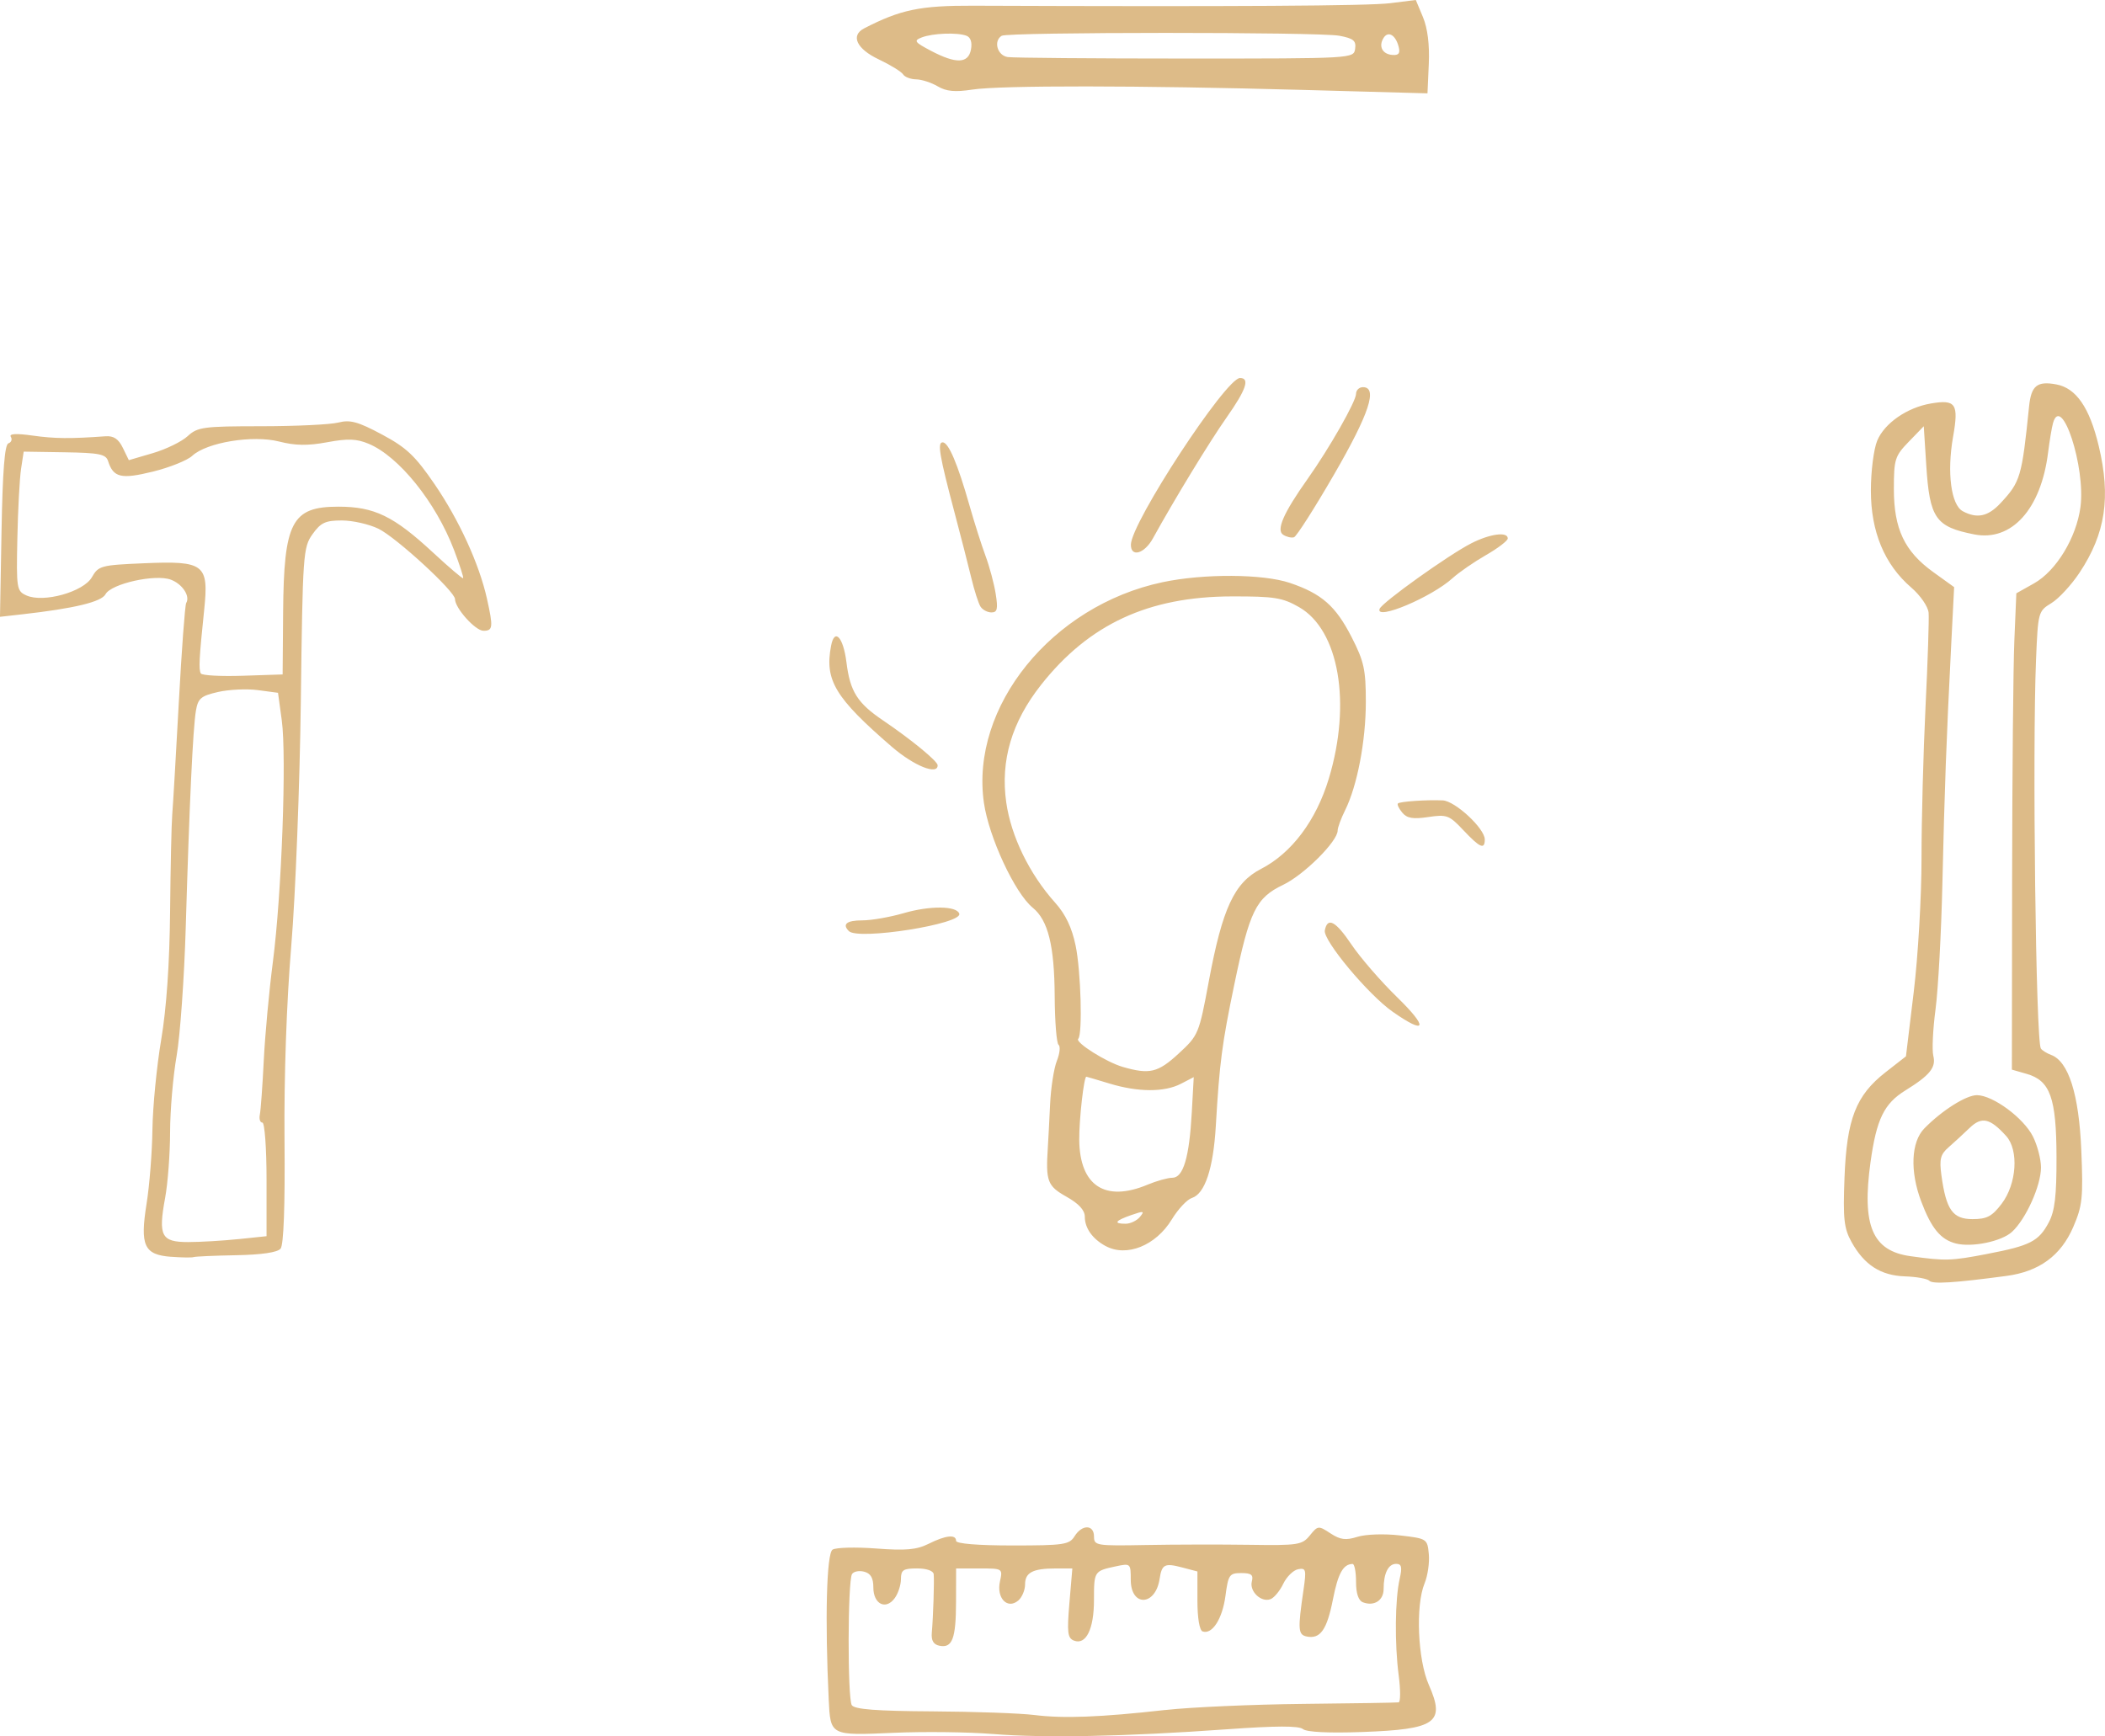 <?xml version="1.0" encoding="UTF-8" standalone="no"?>
<svg
   xmlns:dc="http://purl.org/dc/elements/1.1/"
   xmlns:cc="http://creativecommons.org/ns#"
   xmlns:rdf="http://www.w3.org/1999/02/22-rdf-syntax-ns#"
   xmlns:svg="http://www.w3.org/2000/svg"
   xmlns="http://www.w3.org/2000/svg"
   width="121.154mm"
   height="99.945mm"
   viewBox="0 0 121.154 99.945"
   version="1.1"
   id="svg8">
  <defs
     id="defs2" />
  <g
     id="layer1"
     transform="translate(5.346,-113.468)">
    <g
       id="g847">
      <g
         id="g887">
        <g
           id="g927">
          <g
             id="g1657">
            <g
               id="g1697">
              <g
                 id="g1751">
                <path
                   style="fill:#ddbb88;stroke-width:0.265"
                   d="m 51.799,213.281 c -1.382,-0.115 -3.954,-0.146 -5.715,-0.069 -3.654,0.161 -3.632,0.172 -3.733,-1.92 -0.221,-4.62 -0.124,-8.407 0.222,-8.624 0.199,-0.125 1.33,-0.155 2.511,-0.065 1.703,0.129 2.329,0.073 3.017,-0.271 0.987,-0.493 1.581,-0.556 1.581,-0.169 0,0.162 1.258,0.265 3.244,0.265 2.957,0 3.273,-0.047 3.574,-0.529 0.432,-0.692 1.12,-0.682 1.12,0.015 0,0.521 0.13,0.542 2.977,0.488 1.637,-0.031 4.325,-0.036 5.974,-0.012 2.803,0.042 3.028,0.007 3.472,-0.54 0.461,-0.569 0.494,-0.573 1.185,-0.12 0.569,0.373 0.879,0.413 1.556,0.2 0.476,-0.149 1.54,-0.185 2.433,-0.082 1.567,0.181 1.589,0.195 1.673,1.074 0.047,0.49 -0.063,1.249 -0.244,1.687 -0.527,1.271 -0.395,4.399 0.247,5.849 0.961,2.174 0.419,2.555 -3.856,2.708 -1.914,0.069 -3.182,0.006 -3.392,-0.169 -0.235,-0.195 -1.551,-0.191 -4.393,0.013 -5.785,0.416 -10.546,0.511 -13.45,0.269 z m 9.922,-1.381 c 1.455,-0.163 5.027,-0.321 7.938,-0.352 2.91,-0.03 5.383,-0.07 5.494,-0.089 0.111,-0.019 0.113,-0.719 0.003,-1.556 -0.238,-1.82 -0.212,-4.369 0.057,-5.556 0.153,-0.676 0.109,-0.86 -0.204,-0.86 -0.45,0 -0.72,0.543 -0.72,1.449 0,0.658 -0.549,1.01 -1.191,0.764 -0.259,-0.099 -0.397,-0.511 -0.397,-1.182 0,-0.567 -0.089,-1.028 -0.198,-1.026 -0.544,0.011 -0.836,0.538 -1.132,2.042 -0.343,1.747 -0.726,2.291 -1.501,2.136 -0.508,-0.102 -0.528,-0.389 -0.192,-2.687 0.171,-1.166 0.142,-1.275 -0.311,-1.187 -0.274,0.053 -0.658,0.43 -0.854,0.837 -0.195,0.408 -0.525,0.807 -0.733,0.886 -0.536,0.206 -1.225,-0.448 -1.076,-1.02 0.099,-0.38 -0.029,-0.482 -0.609,-0.482 -0.681,0 -0.748,0.096 -0.909,1.312 -0.176,1.324 -0.762,2.238 -1.314,2.048 -0.181,-0.062 -0.3,-0.767 -0.3,-1.778 v -1.674 l -0.889,-0.234 c -0.997,-0.262 -1.159,-0.179 -1.287,0.662 -0.241,1.577 -1.661,1.618 -1.661,0.048 0,-0.939 -0.014,-0.952 -0.86,-0.771 -1.25,0.268 -1.257,0.278 -1.257,1.939 0,1.674 -0.457,2.602 -1.15,2.336 -0.369,-0.142 -0.408,-0.459 -0.264,-2.16 l 0.169,-1.994 H 55.432 c -1.333,0 -1.78,0.231 -1.78,0.922 0,0.33 -0.179,0.749 -0.397,0.93 -0.624,0.518 -1.258,-0.148 -1.049,-1.1 0.164,-0.749 0.16,-0.752 -1.179,-0.752 h -1.344 l -0.004,1.918 c -0.004,2.126 -0.214,2.681 -0.954,2.531 -0.346,-0.07 -0.48,-0.299 -0.44,-0.754 0.082,-0.933 0.147,-2.975 0.108,-3.365 -0.02,-0.195 -0.412,-0.331 -0.959,-0.331 -0.791,0 -0.926,0.089 -0.926,0.611 0,0.336 -0.161,0.832 -0.359,1.101 -0.512,0.701 -1.229,0.342 -1.229,-0.615 0,-0.549 -0.153,-0.811 -0.529,-0.909 -0.291,-0.076 -0.605,-0.014 -0.699,0.137 -0.251,0.407 -0.263,7.16 -0.013,7.546 0.156,0.241 1.412,0.338 4.63,0.357 2.429,0.014 5.071,0.109 5.871,0.209 1.68,0.211 3.804,0.13 7.541,-0.289 z m 43.979,-24.709 c -0.113,-0.117 -0.746,-0.23 -1.405,-0.253 -1.396,-0.047 -2.343,-0.657 -3.077,-1.981 -0.434,-0.784 -0.493,-1.323 -0.403,-3.696 0.128,-3.384 0.656,-4.739 2.365,-6.074 l 1.172,-0.915 0.449,-3.715 c 0.247,-2.043 0.448,-5.501 0.447,-7.684 -0.001,-2.183 0.103,-6.112 0.231,-8.731 0.128,-2.619 0.208,-5.05 0.177,-5.402 -0.031,-0.357 -0.474,-0.999 -1.003,-1.455 -1.537,-1.324 -2.32,-3.207 -2.32,-5.578 0,-1.107 0.164,-2.394 0.367,-2.879 0.417,-0.998 1.712,-1.897 3.073,-2.132 1.452,-0.251 1.627,0.009 1.29,1.92 -0.361,2.05 -0.116,3.918 0.561,4.28 0.821,0.439 1.453,0.304 2.168,-0.462 1.15,-1.233 1.23,-1.503 1.647,-5.577 0.122,-1.194 0.465,-1.468 1.574,-1.26 1.135,0.213 1.907,1.334 2.433,3.536 0.707,2.959 0.392,5.043 -1.103,7.299 -0.469,0.707 -1.198,1.496 -1.62,1.753 -0.754,0.459 -0.77,0.517 -0.883,3.212 -0.219,5.256 -0.013,22.004 0.277,22.427 0.075,0.11 0.34,0.275 0.588,0.367 1.005,0.37 1.606,2.268 1.739,5.488 0.113,2.728 0.065,3.191 -0.461,4.413 -0.711,1.653 -1.96,2.569 -3.846,2.821 -3.011,0.402 -4.245,0.479 -4.44,0.279 z m 3.348,-1.549 c 2.452,-0.469 2.947,-0.723 3.523,-1.808 0.349,-0.658 0.451,-1.515 0.446,-3.762 -0.008,-3.41 -0.363,-4.402 -1.715,-4.789 l -0.853,-0.245 0.013,-10.977 c 0.007,-6.037 0.065,-12.206 0.128,-13.709 l 0.115,-2.732 1.023,-0.575 c 1.273,-0.716 2.434,-2.628 2.668,-4.394 0.304,-2.29 -1.089,-6.551 -1.579,-4.833 -0.071,0.247 -0.199,1.017 -0.286,1.71 -0.407,3.251 -2.1,5.124 -4.249,4.701 -2.228,-0.438 -2.566,-0.925 -2.761,-3.977 l -0.144,-2.249 -0.86,0.888 c -0.802,0.828 -0.86,1.011 -0.86,2.723 0,2.301 0.611,3.592 2.265,4.783 l 1.203,0.867 -0.175,3.44 c -0.274,5.392 -0.373,8.079 -0.501,13.626 -0.065,2.838 -0.243,6.096 -0.395,7.24 -0.152,1.145 -0.209,2.348 -0.127,2.674 0.168,0.668 -0.197,1.119 -1.609,1.992 -1.225,0.757 -1.661,1.653 -2.004,4.12 -0.51,3.668 0.103,5.115 2.298,5.42 2.032,0.282 2.315,0.273 4.435,-0.132 z m -1.819,-0.596 c -0.882,-0.224 -1.417,-0.873 -2.003,-2.431 -0.651,-1.731 -0.579,-3.412 0.182,-4.191 1.014,-1.038 2.419,-1.925 3.037,-1.916 0.922,0.013 2.679,1.313 3.216,2.379 0.254,0.505 0.463,1.307 0.463,1.782 5.3e-4,1.042 -0.867,2.971 -1.667,3.706 -0.602,0.553 -2.301,0.906 -3.228,0.671 z m 2.628,-2.283 c 0.87,-1.141 1.001,-3.089 0.262,-3.905 -0.933,-1.031 -1.408,-1.135 -2.108,-0.46 -0.35,0.338 -0.892,0.837 -1.204,1.109 -0.472,0.411 -0.541,0.684 -0.413,1.62 0.272,1.984 0.65,2.516 1.79,2.516 0.825,0 1.121,-0.156 1.673,-0.88 z M 4.506,185.813 c -1.562,-0.116 -1.803,-0.64 -1.414,-3.068 0.166,-1.034 0.317,-2.951 0.335,-4.261 0.019,-1.31 0.245,-3.631 0.503,-5.159 0.306,-1.809 0.485,-4.393 0.514,-7.408 0.025,-2.547 0.08,-5.047 0.123,-5.557 0.043,-0.509 0.213,-3.412 0.378,-6.451 0.164,-3.039 0.356,-5.618 0.426,-5.731 0.242,-0.392 -0.215,-1.089 -0.879,-1.341 -0.891,-0.339 -3.439,0.228 -3.766,0.838 -0.237,0.442 -1.804,0.818 -4.819,1.157 l -1.254,0.141 0.089,-4.942 c 0.062,-3.445 0.182,-4.973 0.396,-5.044 0.169,-0.056 0.232,-0.225 0.139,-0.374 -0.112,-0.182 0.302,-0.206 1.255,-0.072 1.281,0.179 2.159,0.187 4.192,0.04 0.472,-0.034 0.748,0.15 0.999,0.664 l 0.346,0.711 1.382,-0.405 c 0.76,-0.223 1.661,-0.662 2.002,-0.976 0.571,-0.526 0.901,-0.571 4.233,-0.572 1.988,-7.9e-4 3.987,-0.096 4.443,-0.213 0.68,-0.173 1.13,-0.05 2.514,0.691 1.41,0.755 1.904,1.222 3.024,2.858 1.408,2.058 2.568,4.592 3.013,6.586 0.369,1.651 0.347,1.852 -0.201,1.852 -0.466,0 -1.637,-1.305 -1.637,-1.824 0,-0.443 -3.383,-3.552 -4.409,-4.051 -0.537,-0.261 -1.484,-0.475 -2.103,-0.475 -0.947,0 -1.214,0.125 -1.688,0.79 -0.541,0.76 -0.567,1.131 -0.673,9.593 -0.061,4.842 -0.308,11.183 -0.55,14.092 -0.273,3.283 -0.421,7.53 -0.389,11.198 0.033,3.813 -0.048,6.028 -0.227,6.244 -0.179,0.216 -1.088,0.35 -2.557,0.377 -1.254,0.023 -2.355,0.072 -2.448,0.108 -0.093,0.036 -0.675,0.028 -1.292,-0.018 z m 3.863,-1.017 1.626,-0.17 v -3.27 c 0,-1.798 -0.108,-3.27 -0.24,-3.27 -0.132,0 -0.197,-0.208 -0.145,-0.463 0.052,-0.255 0.153,-1.654 0.225,-3.109 0.072,-1.455 0.308,-4.015 0.526,-5.689 0.503,-3.861 0.795,-11.815 0.511,-13.891 l -0.217,-1.587 -1.156,-0.154 c -0.636,-0.085 -1.667,-0.037 -2.292,0.106 -0.988,0.226 -1.155,0.367 -1.277,1.08 -0.171,0.997 -0.377,5.39 -0.585,12.462 -0.086,2.91 -0.322,6.244 -0.526,7.408 -0.204,1.164 -0.373,3.137 -0.375,4.383 -0.003,1.247 -0.131,2.947 -0.284,3.779 -0.407,2.2 -0.225,2.553 1.317,2.553 0.696,0 1.998,-0.076 2.893,-0.17 z m 2.58,-36.078 c 0.041,-5.211 0.497,-6.085 3.18,-6.085 2.07,0 3.183,0.54 5.453,2.645 0.912,0.846 1.69,1.508 1.728,1.472 0.038,-0.036 -0.2,-0.772 -0.529,-1.635 -1.044,-2.736 -3.166,-5.374 -4.908,-6.102 -0.697,-0.291 -1.2,-0.31 -2.388,-0.089 -1.117,0.208 -1.831,0.197 -2.768,-0.041 -1.515,-0.386 -4.168,0.05 -4.996,0.821 -0.282,0.263 -1.299,0.672 -2.26,0.909 -1.835,0.453 -2.285,0.347 -2.588,-0.609 -0.125,-0.393 -0.509,-0.47 -2.501,-0.502 l -2.354,-0.037 -0.151,0.989 c -0.083,0.544 -0.18,2.347 -0.214,4.008 -0.061,2.898 -0.04,3.03 0.528,3.283 0.976,0.436 3.281,-0.208 3.762,-1.051 0.377,-0.66 0.519,-0.699 3.005,-0.804 3.475,-0.147 3.731,0.053 3.457,2.69 -0.29,2.795 -0.323,3.426 -0.191,3.654 0.067,0.115 1.153,0.174 2.414,0.132 l 2.293,-0.076 z m 47.333,36.472 c -0.753,-0.412 -1.191,-1.03 -1.191,-1.681 0,-0.38 -0.342,-0.755 -1.058,-1.157 -1.092,-0.614 -1.196,-0.885 -1.072,-2.81 0.028,-0.437 0.087,-1.568 0.132,-2.514 0.044,-0.946 0.219,-2.067 0.388,-2.492 0.169,-0.424 0.214,-0.841 0.099,-0.926 -0.115,-0.085 -0.215,-1.345 -0.223,-2.8 -0.016,-2.903 -0.38,-4.373 -1.262,-5.091 -1.029,-0.839 -2.528,-4.06 -2.812,-6.043 -0.792,-5.532 3.913,-11.346 10.274,-12.694 2.376,-0.504 5.795,-0.484 7.345,0.042 1.825,0.62 2.627,1.325 3.544,3.116 0.714,1.395 0.819,1.871 0.819,3.726 7.94e-4,2.253 -0.496,4.845 -1.198,6.253 -0.233,0.467 -0.424,0.989 -0.424,1.158 0,0.62 -1.939,2.551 -3.136,3.123 -1.566,0.748 -1.933,1.499 -2.814,5.747 -0.712,3.435 -0.847,4.474 -1.063,8.141 -0.144,2.445 -0.628,3.9 -1.378,4.138 -0.275,0.087 -0.792,0.639 -1.149,1.226 -0.923,1.52 -2.611,2.198 -3.823,1.535 z m 1.981,-1.675 c 0.284,-0.343 0.22,-0.356 -0.497,-0.106 -0.937,0.327 -1.05,0.5 -0.326,0.5 0.273,0 0.644,-0.177 0.823,-0.393 z m 0.441,-1.856 c 0.522,-0.218 1.164,-0.397 1.426,-0.397 0.626,0 0.974,-1.169 1.117,-3.756 l 0.113,-2.036 -0.74,0.383 c -0.949,0.491 -2.456,0.487 -4.098,-0.011 -0.714,-0.217 -1.318,-0.395 -1.342,-0.397 -0.141,-0.009 -0.42,2.462 -0.41,3.629 0.024,2.648 1.486,3.609 3.933,2.586 z m 1.79,-7.549 c 1.138,-1.049 1.167,-1.119 1.735,-4.167 0.781,-4.194 1.465,-5.666 3.001,-6.457 1.765,-0.909 3.175,-2.787 3.904,-5.199 1.315,-4.348 0.586,-8.555 -1.711,-9.871 -0.955,-0.547 -1.427,-0.623 -3.865,-0.618 -4.798,0.008 -8.225,1.596 -10.984,5.089 -1.69,2.14 -2.347,4.356 -2.006,6.765 0.277,1.955 1.336,4.128 2.815,5.776 0.599,0.668 0.963,1.431 1.179,2.472 0.304,1.464 0.406,5.108 0.15,5.364 -0.2,0.2 1.611,1.343 2.563,1.618 1.544,0.446 2.023,0.331 3.219,-0.771 z m 12.314,-2.405 c -1.406,-0.985 -4.014,-4.112 -3.904,-4.681 0.153,-0.79 0.621,-0.542 1.533,0.811 0.509,0.756 1.693,2.122 2.63,3.035 1.818,1.772 1.685,2.197 -0.26,0.835 z m -31.298,-4.642 c -0.398,-0.398 -0.123,-0.617 0.775,-0.617 0.523,0 1.592,-0.186 2.376,-0.414 1.516,-0.441 3.056,-0.427 3.205,0.029 0.194,0.593 -5.816,1.542 -6.355,1.003 z m 35.349,-5.827 c -0.792,-0.843 -0.938,-0.897 -2,-0.738 -0.881,0.132 -1.227,0.073 -1.498,-0.254 -0.194,-0.234 -0.307,-0.471 -0.249,-0.527 0.117,-0.114 1.632,-0.218 2.578,-0.177 0.713,0.031 2.421,1.617 2.421,2.249 0,0.605 -0.279,0.481 -1.251,-0.553 z m -32.875,-4.781 c -3.272,-2.828 -3.876,-3.833 -3.497,-5.816 0.199,-1.042 0.704,-0.5 0.884,0.949 0.209,1.686 0.626,2.348 2.113,3.353 1.605,1.086 3.13,2.338 3.136,2.575 0.014,0.591 -1.369,0.034 -2.636,-1.062 z m 5.105,-8.066 c -0.117,-0.182 -0.356,-0.926 -0.531,-1.654 -0.175,-0.728 -0.603,-2.394 -0.95,-3.704 -0.887,-3.345 -1.016,-4.101 -0.698,-4.101 0.336,0 0.859,1.228 1.535,3.605 0.284,1.001 0.704,2.321 0.932,2.934 0.228,0.613 0.491,1.595 0.585,2.183 0.139,0.867 0.092,1.068 -0.244,1.068 -0.228,0 -0.511,-0.149 -0.628,-0.331 z m 22.968,0.127 c 0.131,-0.363 3.968,-3.106 5.279,-3.775 1.072,-0.547 2.098,-0.684 2.098,-0.28 0,0.132 -0.566,0.564 -1.257,0.961 -0.691,0.397 -1.554,0.993 -1.918,1.324 -1.203,1.096 -4.453,2.465 -4.202,1.77 z m -14.314,-3.699 c 0.014,-1.264 5.463,-9.588 6.279,-9.59 0.584,-0.002 0.357,0.667 -0.77,2.27 -0.98,1.394 -2.991,4.694 -4.245,6.966 -0.488,0.884 -1.272,1.104 -1.264,0.354 z m 8.767,-0.565 c -0.419,-0.265 0.009,-1.246 1.397,-3.206 1.261,-1.779 2.795,-4.474 2.795,-4.909 0,-0.21 0.179,-0.383 0.397,-0.383 0.865,0 0.361,1.528 -1.654,5.011 -1.128,1.95 -2.17,3.583 -2.315,3.629 -0.146,0.046 -0.425,-0.018 -0.62,-0.142 z M 48.624,118.438 c -0.364,-0.216 -0.922,-0.396 -1.241,-0.402 -0.319,-0.005 -0.657,-0.135 -0.752,-0.288 -0.095,-0.153 -0.727,-0.542 -1.405,-0.864 -1.271,-0.603 -1.631,-1.372 -0.836,-1.783 2.092,-1.08 3.229,-1.316 6.276,-1.304 15.009,0.058 22.749,0.011 23.997,-0.145 l 1.478,-0.185 0.412,0.986 c 0.266,0.637 0.385,1.588 0.336,2.687 l -0.076,1.701 -7.149,-0.197 c -9.475,-0.261 -17.424,-0.269 -19.056,-0.018 -0.987,0.152 -1.491,0.104 -1.984,-0.189 z m 1.914,-2.117 c 0.078,-0.41 -0.016,-0.702 -0.255,-0.794 -0.529,-0.203 -1.952,-0.149 -2.584,0.098 -0.469,0.183 -0.41,0.268 0.529,0.763 1.452,0.765 2.155,0.745 2.31,-0.068 z m 22.111,-0.047 c 0.066,-0.463 -0.096,-0.596 -0.911,-0.749 -1.169,-0.219 -19.077,-0.217 -19.432,0.003 -0.49,0.303 -0.249,1.139 0.352,1.225 0.327,0.046 4.941,0.085 10.253,0.085 9.65,0 9.657,-3.9e-4 9.738,-0.563 z m 2.504,-0.121 c -0.177,-0.678 -0.606,-0.924 -0.87,-0.498 -0.299,0.484 -0.064,0.932 0.512,0.976 0.365,0.028 0.458,-0.097 0.358,-0.477 z"
                   id="path1753" />
              </g>
            </g>
          </g>
        </g>
      </g>
    </g>
  </g>
</svg>

